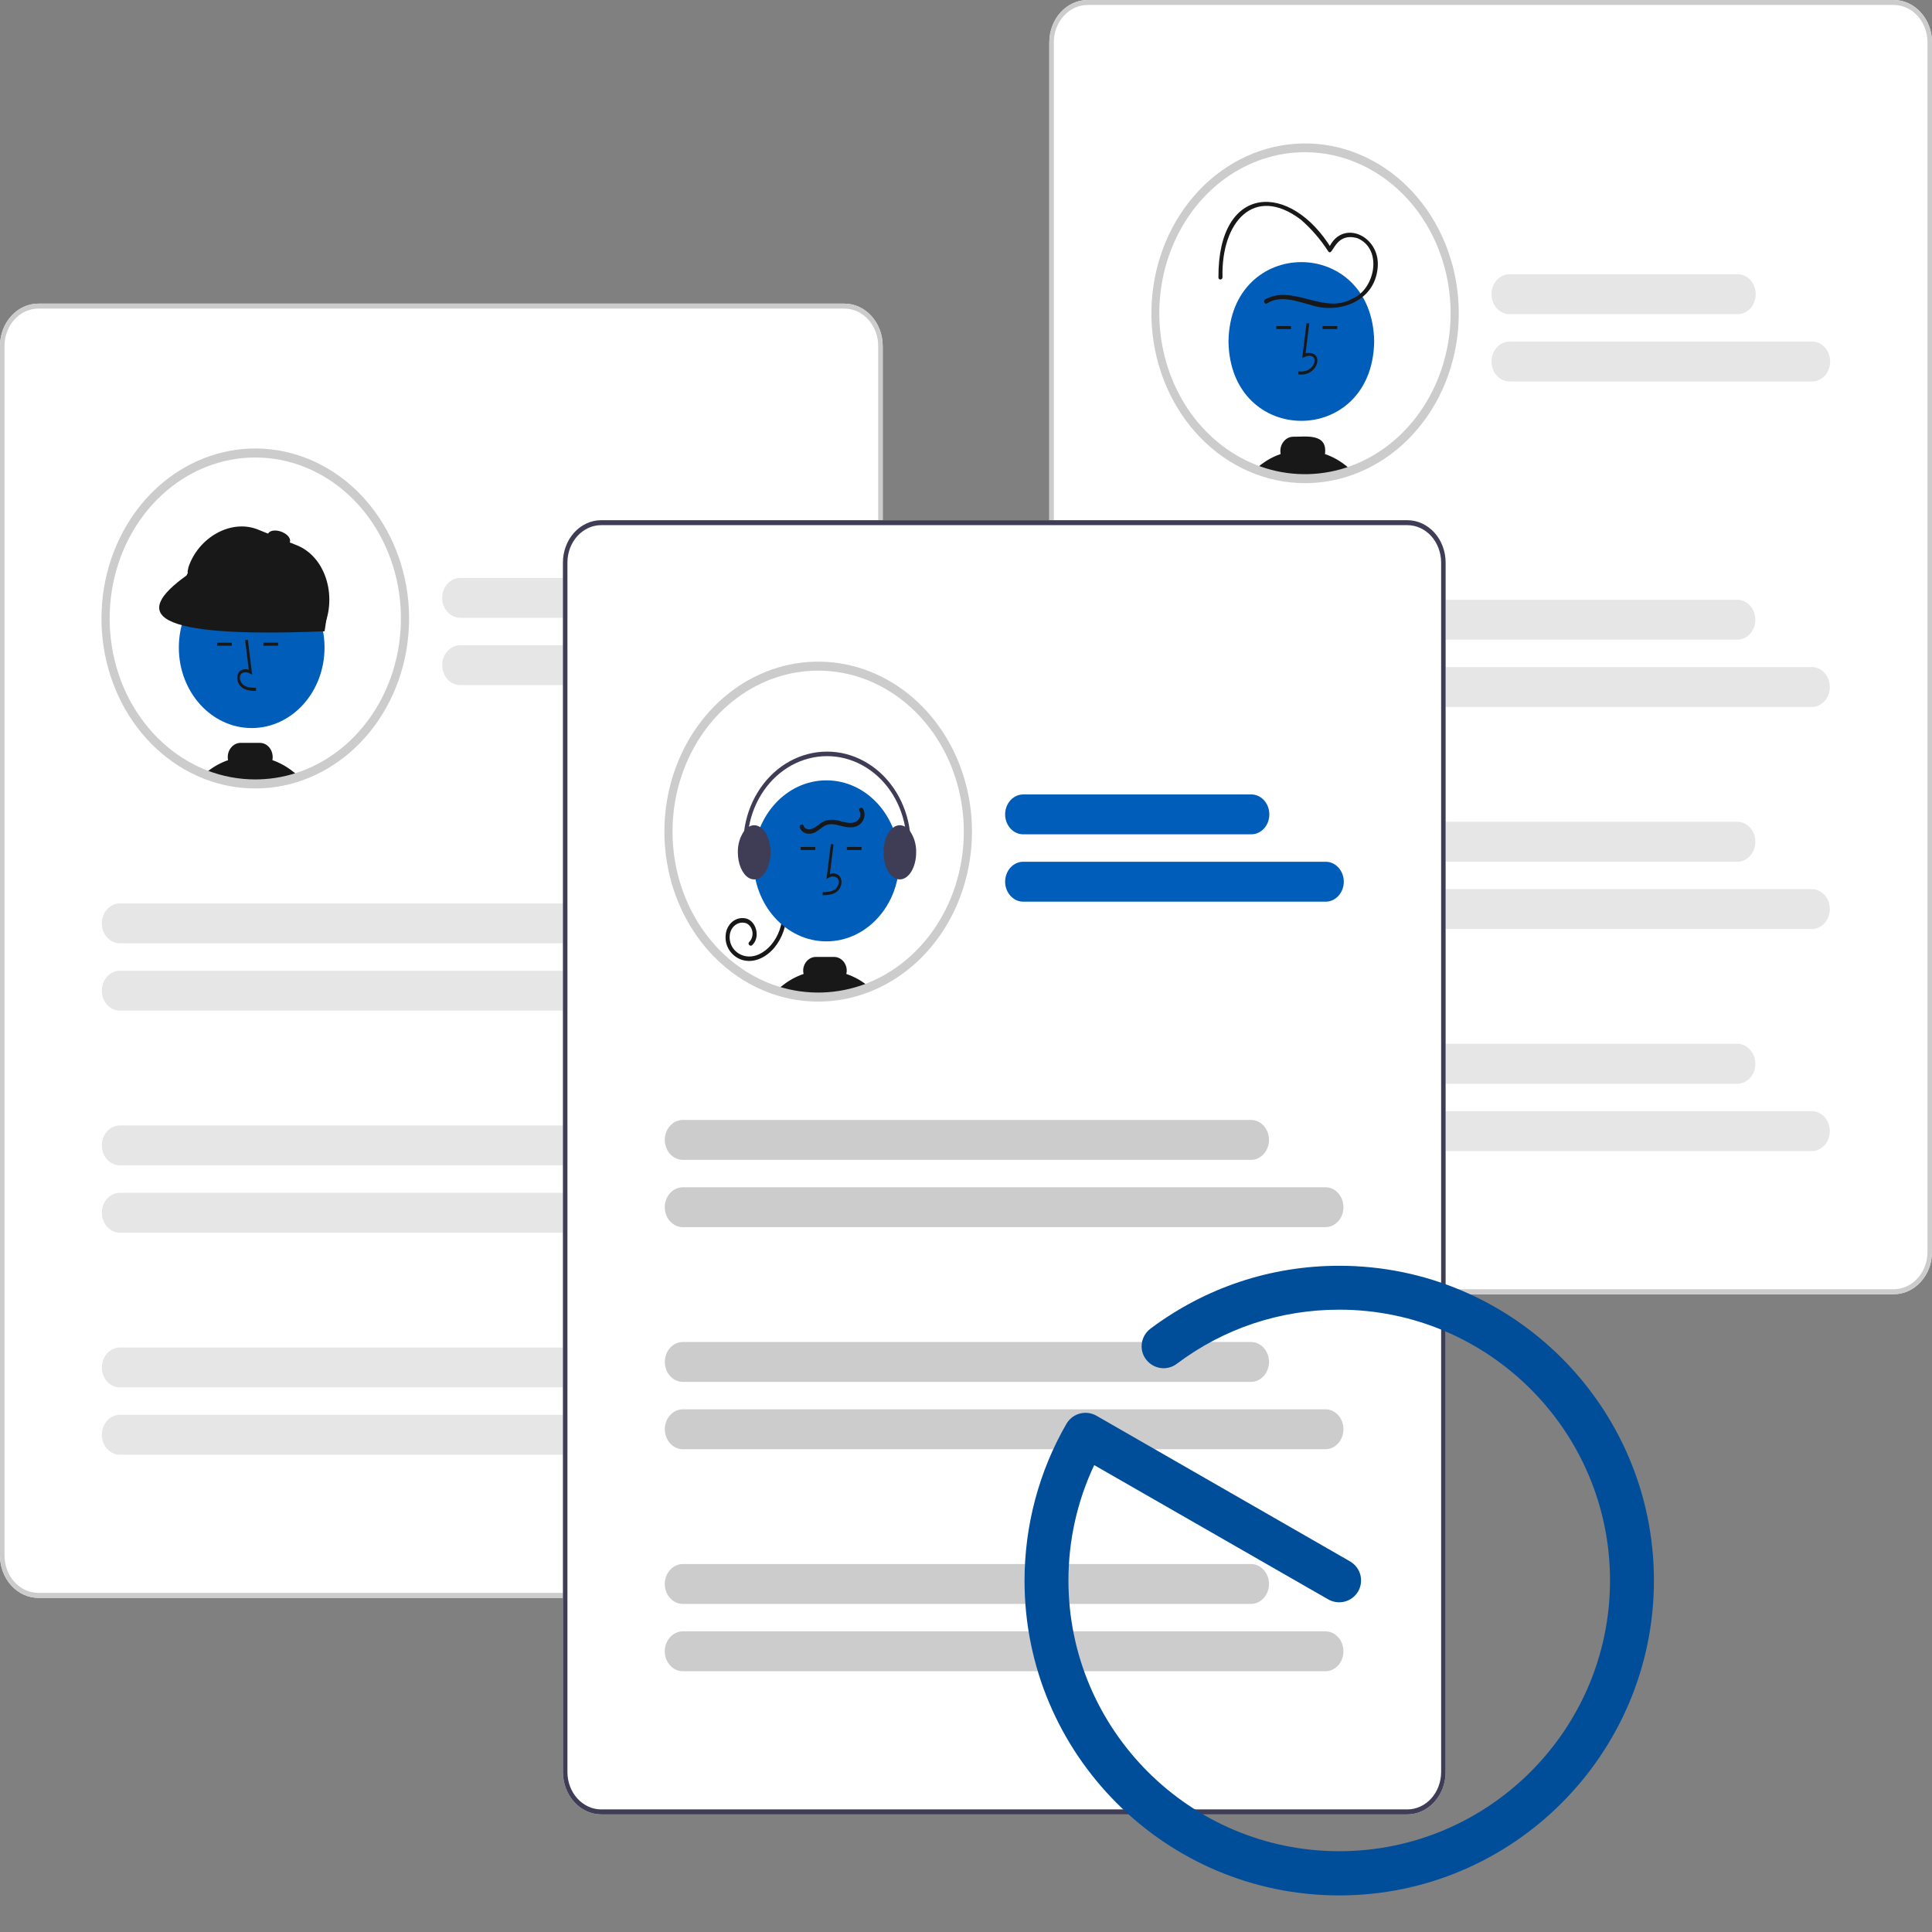 <svg width="44" height="44" viewBox="0 0 44 44" fill="none" xmlns="http://www.w3.org/2000/svg">
<rect x="0" y="0" width="44" height="44" fill="#808080" stroke="none"/>
<g clip-path="url(#clip0_384_2236)">
<path d="M19.231 36.39H0.872C0.641 36.39 0.419 36.288 0.256 36.107C0.092 35.927 0 35.682 0 35.426V7.879C0 7.623 0.092 7.378 0.256 7.198C0.419 7.017 0.641 6.915 0.872 6.915H19.231C19.462 6.915 19.683 7.017 19.847 7.198C20.01 7.378 20.102 7.623 20.103 7.879V35.426C20.102 35.682 20.01 35.927 19.847 36.107C19.683 36.288 19.462 36.39 19.231 36.39Z" fill="white"/>
<path d="M9.224 14.085C9.224 14.88 8.996 15.656 8.573 16.299C8.15 16.943 7.554 17.423 6.87 17.669C6.849 17.677 6.829 17.684 6.808 17.691C6.719 17.721 6.629 17.747 6.538 17.768C6.372 17.808 6.204 17.834 6.035 17.846C5.962 17.851 5.888 17.854 5.814 17.854C5.43 17.854 5.049 17.783 4.686 17.643C4.676 17.639 4.665 17.634 4.655 17.63C4.068 17.396 3.55 16.988 3.159 16.451C2.767 15.914 2.516 15.268 2.433 14.584C2.351 13.9 2.439 13.205 2.69 12.573C2.94 11.941 3.343 11.397 3.854 11C4.365 10.604 4.964 10.37 5.587 10.324C6.21 10.278 6.832 10.422 7.386 10.741C7.94 11.059 8.404 11.539 8.728 12.129C9.052 12.718 9.224 13.395 9.224 14.085Z" fill="white"/>
<path d="M5.732 16.581C6.648 16.581 7.391 15.761 7.391 14.748C7.391 13.735 6.648 12.914 5.732 12.914C4.816 12.914 4.073 13.735 4.073 14.748C4.073 15.761 4.816 16.581 5.732 16.581Z" fill="#005DB9"/>
<path d="M5.829 15.736L5.831 15.667C5.715 15.664 5.614 15.656 5.537 15.594C5.516 15.576 5.498 15.552 5.485 15.525C5.472 15.499 5.465 15.469 5.463 15.439C5.462 15.421 5.465 15.402 5.471 15.385C5.477 15.368 5.487 15.352 5.499 15.34C5.528 15.32 5.561 15.31 5.595 15.31C5.629 15.309 5.662 15.319 5.691 15.338L5.742 15.364L5.644 14.569L5.583 14.579L5.666 15.255C5.632 15.241 5.595 15.236 5.559 15.242C5.523 15.248 5.488 15.263 5.459 15.287C5.439 15.306 5.424 15.33 5.414 15.357C5.404 15.384 5.4 15.412 5.402 15.441C5.403 15.482 5.413 15.522 5.43 15.557C5.447 15.594 5.471 15.625 5.501 15.649C5.599 15.729 5.726 15.733 5.829 15.736Z" fill="#181819"/>
<path d="M5.279 14.637H4.945V14.706H5.279V14.637Z" fill="#181819"/>
<path d="M6.333 14.637H5.999V14.706H6.333V14.637Z" fill="#181819"/>
<path d="M6.203 17.311C6.208 17.289 6.21 17.266 6.21 17.243C6.21 17.157 6.179 17.074 6.124 17.013C6.069 16.952 5.994 16.918 5.916 16.918H5.482C5.404 16.918 5.329 16.952 5.274 17.013C5.218 17.074 5.187 17.157 5.187 17.243C5.187 17.266 5.19 17.289 5.194 17.312C5.03 17.369 4.875 17.454 4.735 17.563C4.708 17.584 4.681 17.607 4.655 17.63C4.665 17.634 4.676 17.638 4.686 17.642C5.049 17.783 5.43 17.854 5.814 17.854C5.888 17.854 5.962 17.851 6.035 17.845C6.204 17.834 6.372 17.808 6.538 17.768C6.629 17.746 6.719 17.721 6.808 17.691C6.633 17.519 6.427 17.39 6.203 17.311Z" fill="#181819"/>
<path d="M6.148 17.802C6.107 17.805 6.069 17.82 6.035 17.845C6.204 17.834 6.372 17.808 6.538 17.768L6.148 17.802Z" fill="#181819"/>
<path d="M7.237 14.313L4.355 13.147C4.324 13.135 4.299 13.109 4.285 13.076C4.271 13.043 4.27 13.006 4.281 12.972L4.291 12.921C4.516 12.24 5.262 11.812 5.877 12.061L6.764 12.42C7.379 12.669 7.647 13.474 7.421 14.154L7.396 14.231C7.385 14.265 7.361 14.293 7.332 14.308C7.302 14.323 7.268 14.325 7.237 14.313Z" fill="#181819"/>
<path d="M7.392 14.377C3.375 14.541 3.024 13.983 4.248 13.106L4.508 12.578L7.483 13.777L7.392 14.377Z" fill="#181819"/>
<path d="M6.604 12.336C6.627 12.254 6.532 12.151 6.392 12.104C6.253 12.058 6.122 12.087 6.1 12.168C6.077 12.25 6.172 12.354 6.312 12.4C6.451 12.446 6.582 12.418 6.604 12.336Z" fill="#181819"/>
<path d="M5.814 17.956C5.419 17.957 5.028 17.884 4.656 17.74L4.623 17.727C3.844 17.415 3.189 16.808 2.776 16.014C2.363 15.219 2.219 14.289 2.368 13.387C2.518 12.486 2.952 11.672 3.593 11.091C4.234 10.511 5.041 10.2 5.87 10.214C6.699 10.229 7.496 10.568 8.12 11.171C8.744 11.775 9.154 12.603 9.278 13.509C9.401 14.415 9.23 15.341 8.794 16.12C8.358 16.9 7.687 17.483 6.898 17.767C6.876 17.775 6.856 17.782 6.835 17.789C6.747 17.819 6.653 17.846 6.558 17.869C6.388 17.91 6.215 17.936 6.041 17.948C5.967 17.954 5.89 17.956 5.814 17.956ZM5.814 10.419C5.033 10.419 4.278 10.723 3.68 11.278C3.083 11.833 2.681 12.603 2.547 13.453C2.412 14.303 2.553 15.178 2.944 15.924C3.336 16.67 3.953 17.24 4.687 17.534L4.717 17.546C5.07 17.682 5.44 17.751 5.814 17.751C5.886 17.751 5.958 17.748 6.029 17.743C6.194 17.732 6.357 17.706 6.518 17.668C6.609 17.646 6.697 17.621 6.781 17.592C6.801 17.585 6.821 17.578 6.841 17.572C7.592 17.301 8.23 16.744 8.643 15.999C9.055 15.255 9.213 14.373 9.09 13.511C8.966 12.649 8.568 11.864 7.968 11.297C7.367 10.73 6.603 10.419 5.814 10.419Z" fill="#CCCCCC"/>
<path d="M19.231 36.39H0.872C0.641 36.39 0.419 36.288 0.256 36.107C0.092 35.927 0 35.682 0 35.426V7.879C0 7.623 0.092 7.378 0.256 7.198C0.419 7.017 0.641 6.915 0.872 6.915H19.231C19.462 6.915 19.683 7.017 19.847 7.198C20.01 7.378 20.102 7.623 20.103 7.879V35.426C20.102 35.682 20.01 35.927 19.847 36.107C19.683 36.288 19.462 36.39 19.231 36.39ZM0.872 7.028C0.668 7.029 0.472 7.118 0.328 7.278C0.184 7.437 0.103 7.653 0.103 7.879V35.426C0.103 35.652 0.184 35.868 0.328 36.027C0.472 36.187 0.668 36.276 0.872 36.277H19.231C19.435 36.276 19.63 36.187 19.774 36.027C19.919 35.868 20 35.652 20 35.426V7.879C20 7.653 19.919 7.437 19.774 7.278C19.63 7.118 19.435 7.029 19.231 7.028H0.872Z" fill="#CCCCCC"/>
<path d="M15.677 14.07H10.482C10.373 14.07 10.268 14.022 10.191 13.937C10.114 13.852 10.071 13.736 10.071 13.616C10.071 13.495 10.114 13.38 10.191 13.295C10.268 13.21 10.373 13.162 10.482 13.162H15.677C15.731 13.162 15.784 13.173 15.834 13.196C15.884 13.219 15.929 13.252 15.968 13.294C16.006 13.337 16.036 13.387 16.057 13.442C16.078 13.497 16.088 13.556 16.088 13.616C16.088 13.676 16.078 13.735 16.057 13.79C16.036 13.845 16.006 13.895 15.968 13.937C15.929 13.979 15.884 14.013 15.834 14.036C15.784 14.059 15.731 14.07 15.677 14.07Z" fill="#E6E6E6"/>
<path d="M17.372 15.603H10.482C10.373 15.603 10.268 15.555 10.191 15.47C10.114 15.385 10.071 15.27 10.071 15.149C10.071 15.029 10.114 14.913 10.191 14.828C10.268 14.743 10.373 14.695 10.482 14.695H17.372C17.481 14.695 17.585 14.743 17.662 14.828C17.739 14.913 17.782 15.029 17.782 15.149C17.782 15.27 17.739 15.385 17.662 15.47C17.585 15.555 17.481 15.603 17.372 15.603Z" fill="#E6E6E6"/>
<path d="M15.669 21.483H2.731C2.677 21.483 2.623 21.472 2.573 21.449C2.523 21.426 2.478 21.393 2.44 21.35C2.401 21.308 2.371 21.258 2.35 21.203C2.33 21.148 2.319 21.089 2.319 21.029C2.319 20.969 2.33 20.91 2.35 20.855C2.371 20.8 2.401 20.75 2.44 20.708C2.478 20.665 2.523 20.632 2.573 20.609C2.623 20.586 2.677 20.575 2.731 20.575H15.669C15.778 20.575 15.882 20.623 15.959 20.708C16.036 20.793 16.08 20.909 16.08 21.029C16.08 21.149 16.036 21.265 15.959 21.35C15.882 21.435 15.778 21.483 15.669 21.483Z" fill="#E6E6E6"/>
<path d="M17.364 23.016H2.731C2.677 23.017 2.623 23.005 2.573 22.982C2.523 22.959 2.478 22.926 2.44 22.884C2.401 22.841 2.371 22.791 2.35 22.736C2.33 22.681 2.319 22.622 2.319 22.562C2.319 22.503 2.33 22.443 2.35 22.388C2.371 22.333 2.401 22.283 2.44 22.241C2.478 22.199 2.523 22.165 2.573 22.142C2.623 22.119 2.677 22.108 2.731 22.108H17.364C17.418 22.108 17.472 22.119 17.522 22.142C17.572 22.165 17.617 22.199 17.655 22.241C17.694 22.283 17.724 22.333 17.745 22.388C17.765 22.443 17.776 22.503 17.776 22.562C17.776 22.622 17.765 22.681 17.745 22.736C17.724 22.791 17.694 22.841 17.655 22.884C17.617 22.926 17.572 22.959 17.522 22.982C17.472 23.005 17.418 23.017 17.364 23.016Z" fill="#E6E6E6"/>
<path d="M15.669 26.54H2.731C2.622 26.54 2.517 26.492 2.44 26.407C2.363 26.322 2.32 26.207 2.32 26.086C2.32 25.966 2.363 25.85 2.44 25.765C2.517 25.68 2.622 25.632 2.731 25.632H15.669C15.778 25.632 15.883 25.68 15.96 25.765C16.037 25.85 16.08 25.966 16.08 26.086C16.08 26.207 16.037 26.322 15.96 26.407C15.883 26.492 15.778 26.54 15.669 26.54Z" fill="#E6E6E6"/>
<path d="M17.364 28.073H2.731C2.622 28.073 2.517 28.025 2.44 27.94C2.363 27.855 2.32 27.739 2.32 27.619C2.32 27.498 2.363 27.383 2.44 27.298C2.517 27.212 2.622 27.165 2.731 27.165H17.364C17.473 27.165 17.578 27.212 17.655 27.298C17.732 27.383 17.775 27.498 17.775 27.619C17.775 27.739 17.732 27.855 17.655 27.94C17.578 28.025 17.473 28.073 17.364 28.073Z" fill="#E6E6E6"/>
<path d="M15.669 31.597H2.731C2.622 31.597 2.517 31.549 2.44 31.464C2.363 31.379 2.32 31.263 2.32 31.143C2.32 31.022 2.363 30.907 2.44 30.822C2.517 30.736 2.622 30.689 2.731 30.689H15.669C15.778 30.689 15.883 30.736 15.96 30.822C16.037 30.907 16.08 31.022 16.08 31.143C16.08 31.263 16.037 31.379 15.96 31.464C15.883 31.549 15.778 31.597 15.669 31.597Z" fill="#E6E6E6"/>
<path d="M17.364 33.13H2.731C2.622 33.13 2.517 33.082 2.44 32.997C2.363 32.912 2.32 32.796 2.32 32.676C2.32 32.556 2.363 32.44 2.44 32.355C2.517 32.27 2.622 32.222 2.731 32.222H17.364C17.473 32.222 17.578 32.27 17.655 32.355C17.732 32.44 17.775 32.556 17.775 32.676C17.775 32.796 17.732 32.912 17.655 32.997C17.578 33.082 17.473 33.13 17.364 33.13Z" fill="#E6E6E6"/>
<path d="M43.128 29.475L24.769 29.475C24.538 29.475 24.317 29.373 24.153 29.192C23.99 29.012 23.898 28.767 23.897 28.511L23.897 0.964C23.898 0.708 23.99 0.463 24.153 0.283C24.317 0.102 24.538 0 24.769 1.59484e-05L43.128 0C43.359 0 43.581 0.102 43.744 0.283C43.908 0.463 44 0.708 44 0.964L44 28.511C44 28.767 43.908 29.012 43.744 29.192C43.581 29.373 43.359 29.475 43.128 29.475Z" fill="white"/>
<path d="M43.128 29.475L24.769 29.475C24.538 29.475 24.317 29.373 24.153 29.192C23.99 29.012 23.898 28.767 23.897 28.511L23.897 0.964C23.898 0.708 23.99 0.463 24.153 0.283C24.317 0.102 24.538 0 24.769 1.59484e-05L43.128 0C43.359 0 43.581 0.102 43.744 0.283C43.908 0.463 44 0.708 44 0.964L44 28.511C44 28.767 43.908 29.012 43.744 29.192C43.581 29.373 43.359 29.475 43.128 29.475ZM24.769 0.113C24.565 0.114 24.37 0.203 24.226 0.363C24.081 0.522 24 0.738 24 0.964L24 28.511C24 28.737 24.081 28.953 24.226 29.112C24.37 29.272 24.565 29.361 24.769 29.362L43.128 29.362C43.332 29.361 43.528 29.272 43.672 29.112C43.816 28.953 43.897 28.737 43.897 28.511L43.897 0.964C43.897 0.738 43.816 0.522 43.672 0.363C43.528 0.203 43.332 0.114 43.128 0.113L24.769 0.113Z" fill="#CCCCCC"/>
<path d="M33.13 7.132C33.13 7.877 32.93 8.606 32.555 9.226C32.18 9.845 31.648 10.329 31.025 10.614C30.402 10.899 29.716 10.974 29.055 10.828C28.393 10.683 27.786 10.324 27.309 9.797C26.832 9.27 26.507 8.598 26.375 7.867C26.244 7.136 26.311 6.378 26.57 5.689C26.828 5.001 27.265 4.412 27.825 3.998C28.386 3.584 29.046 3.363 29.72 3.363C30.624 3.363 31.491 3.76 32.131 4.467C32.77 5.174 33.129 6.132 33.13 7.132Z" fill="white"/>
<path d="M31.296 7.777C31.259 10.187 28.015 10.187 27.978 7.777C28.015 5.367 31.259 5.367 31.296 7.777Z" fill="#005DB9"/>
<path d="M29.571 8.525L29.569 8.456C29.997 8.519 30.089 7.934 29.658 8.153L29.756 7.358L29.817 7.368L29.734 8.044C30.188 7.969 30.02 8.593 29.571 8.525Z" fill="#181819"/>
<path d="M30.455 7.426H30.121V7.494H30.455V7.426Z" fill="#181819"/>
<path d="M29.401 7.426H29.067V7.494H29.401V7.426Z" fill="#181819"/>
<path d="M30.175 10.341C30.24 9.855 29.725 9.951 29.453 9.946C29.409 9.946 29.366 9.957 29.326 9.978C29.287 9.999 29.252 10.03 29.225 10.067C29.197 10.105 29.177 10.149 29.167 10.196C29.157 10.244 29.157 10.293 29.166 10.34C28.955 10.412 28.76 10.531 28.592 10.69C29.298 10.962 30.065 10.971 30.776 10.716C30.602 10.544 30.397 10.416 30.175 10.341Z" fill="#181819"/>
<path d="M28.857 6.909C29.164 6.713 29.537 6.864 29.855 6.946C30.457 7.151 31.302 6.894 31.375 6.101C31.452 5.363 30.539 4.952 30.247 5.686L30.332 5.674C29.385 4.119 27.738 4.178 27.749 6.316C27.746 6.382 27.839 6.382 27.842 6.316C27.808 5.056 28.562 4.195 29.628 5.004C29.866 5.211 30.076 5.454 30.251 5.726C30.363 5.863 30.387 5.271 30.918 5.426C31.503 5.677 31.312 6.602 30.789 6.806C30.143 7.17 29.444 6.463 28.81 6.821C28.8 6.828 28.792 6.839 28.79 6.852C28.787 6.865 28.788 6.879 28.795 6.89C28.801 6.902 28.811 6.91 28.822 6.914C28.834 6.917 28.846 6.916 28.857 6.909Z" fill="#181819"/>
<path d="M29.72 11.004C28.839 11.003 27.991 10.635 27.345 9.974C26.699 9.313 26.302 8.407 26.233 7.436C26.165 6.466 26.43 5.503 26.975 4.739C27.521 3.975 28.307 3.466 29.177 3.314C30.047 3.162 30.936 3.378 31.668 3.919C32.4 4.46 32.921 5.286 33.126 6.233C33.332 7.179 33.207 8.176 32.776 9.026C32.346 9.875 31.642 10.513 30.804 10.814C30.454 10.94 30.088 11.004 29.72 11.004ZM29.72 3.466C29.064 3.466 28.422 3.681 27.877 4.083C27.331 4.486 26.906 5.059 26.655 5.729C26.404 6.399 26.338 7.136 26.466 7.848C26.594 8.559 26.91 9.212 27.374 9.725C27.838 10.238 28.429 10.587 29.072 10.729C29.716 10.87 30.383 10.797 30.989 10.52C31.595 10.242 32.113 9.772 32.478 9.169C32.842 8.566 33.037 7.857 33.037 7.132C33.036 6.16 32.686 5.228 32.064 4.541C31.442 3.853 30.599 3.467 29.72 3.466Z" fill="#CCCCCC"/>
<path d="M39.574 7.155L34.379 7.155C34.27 7.155 34.166 7.107 34.089 7.022C34.011 6.936 33.968 6.821 33.968 6.7C33.968 6.58 34.011 6.464 34.089 6.379C34.166 6.294 34.27 6.246 34.379 6.246L39.574 6.246C39.683 6.246 39.788 6.294 39.865 6.379C39.942 6.464 39.985 6.58 39.985 6.7C39.985 6.821 39.942 6.936 39.865 7.022C39.788 7.107 39.683 7.155 39.574 7.155Z" fill="#E6E6E6"/>
<path d="M41.269 8.688L34.379 8.688C34.325 8.688 34.272 8.676 34.222 8.653C34.172 8.631 34.126 8.597 34.088 8.555C34.05 8.513 34.02 8.463 33.999 8.408C33.978 8.352 33.968 8.293 33.968 8.234C33.968 8.174 33.978 8.115 33.999 8.06C34.02 8.004 34.05 7.954 34.088 7.912C34.126 7.87 34.172 7.837 34.222 7.814C34.272 7.791 34.325 7.779 34.379 7.779L41.269 7.779C41.378 7.779 41.483 7.827 41.56 7.912C41.637 7.998 41.68 8.113 41.68 8.234C41.68 8.354 41.637 8.47 41.56 8.555C41.483 8.64 41.378 8.688 41.269 8.688Z" fill="#E6E6E6"/>
<path d="M39.567 14.568L26.628 14.568C26.519 14.568 26.415 14.52 26.338 14.435C26.261 14.35 26.218 14.234 26.218 14.114C26.218 13.994 26.261 13.878 26.338 13.793C26.415 13.708 26.519 13.66 26.628 13.66L39.567 13.66C39.676 13.66 39.78 13.707 39.857 13.793C39.934 13.878 39.977 13.993 39.977 14.114C39.977 14.234 39.934 14.35 39.857 14.435C39.78 14.52 39.676 14.568 39.567 14.568Z" fill="#E6E6E6"/>
<path d="M41.262 16.101L26.628 16.101C26.574 16.101 26.52 16.089 26.471 16.067C26.421 16.044 26.375 16.01 26.337 15.968C26.299 15.926 26.268 15.876 26.248 15.821C26.227 15.765 26.216 15.706 26.216 15.647C26.216 15.587 26.227 15.528 26.248 15.473C26.268 15.418 26.299 15.367 26.337 15.325C26.375 15.283 26.421 15.25 26.471 15.227C26.52 15.204 26.574 15.192 26.628 15.192L41.262 15.192C41.371 15.192 41.475 15.24 41.553 15.325C41.63 15.411 41.673 15.526 41.673 15.647C41.673 15.767 41.63 15.883 41.553 15.968C41.475 16.053 41.371 16.101 41.262 16.101Z" fill="#E6E6E6"/>
<path d="M39.567 19.625L26.628 19.625C26.519 19.625 26.415 19.577 26.338 19.492C26.261 19.406 26.218 19.291 26.218 19.171C26.218 19.05 26.261 18.935 26.338 18.85C26.415 18.764 26.519 18.716 26.628 18.716L39.567 18.716C39.676 18.716 39.78 18.764 39.857 18.849C39.934 18.934 39.977 19.05 39.977 19.171C39.977 19.291 39.934 19.407 39.857 19.492C39.78 19.577 39.676 19.625 39.567 19.625Z" fill="#E6E6E6"/>
<path d="M41.262 21.158L26.628 21.158C26.574 21.158 26.52 21.146 26.471 21.124C26.421 21.101 26.375 21.067 26.337 21.025C26.299 20.983 26.268 20.933 26.248 20.878C26.227 20.823 26.216 20.764 26.216 20.704C26.216 20.644 26.227 20.585 26.248 20.53C26.268 20.475 26.299 20.425 26.337 20.382C26.375 20.34 26.421 20.307 26.471 20.284C26.52 20.261 26.574 20.25 26.628 20.25L41.262 20.25C41.371 20.25 41.475 20.297 41.553 20.383C41.63 20.468 41.673 20.583 41.673 20.704C41.673 20.824 41.63 20.94 41.553 21.025C41.475 21.11 41.371 21.158 41.262 21.158Z" fill="#E6E6E6"/>
<path d="M39.567 24.682L26.628 24.682C26.519 24.682 26.415 24.634 26.337 24.549C26.26 24.464 26.217 24.348 26.217 24.228C26.217 24.107 26.26 23.992 26.337 23.907C26.415 23.821 26.519 23.773 26.628 23.773L39.567 23.773C39.676 23.773 39.78 23.821 39.857 23.907C39.934 23.992 39.977 24.107 39.977 24.228C39.977 24.348 39.934 24.464 39.857 24.549C39.78 24.634 39.676 24.682 39.567 24.682Z" fill="#E6E6E6"/>
<path d="M41.262 26.215L26.628 26.215C26.519 26.215 26.415 26.167 26.337 26.082C26.26 25.996 26.217 25.881 26.217 25.76C26.217 25.64 26.26 25.524 26.337 25.439C26.415 25.354 26.519 25.306 26.628 25.306L41.262 25.306C41.371 25.306 41.475 25.354 41.553 25.439C41.63 25.524 41.673 25.64 41.673 25.76C41.673 25.881 41.63 25.996 41.553 26.082C41.475 26.167 41.371 26.215 41.262 26.215Z" fill="#E6E6E6"/>
<path d="M32.051 41.322H13.692C13.461 41.321 13.24 41.22 13.076 41.039C12.913 40.858 12.821 40.614 12.82 40.358V12.81C12.821 12.555 12.913 12.31 13.076 12.129C13.24 11.949 13.461 11.847 13.692 11.847H32.051C32.282 11.847 32.504 11.949 32.667 12.129C32.831 12.31 32.923 12.555 32.923 12.81V40.358C32.923 40.614 32.831 40.858 32.667 41.039C32.504 41.22 32.282 41.321 32.051 41.322Z" fill="white"/>
<path d="M15.223 18.938C15.223 19.434 15.311 19.926 15.483 20.384C15.655 20.842 15.908 21.258 16.226 21.608C16.253 21.637 16.28 21.666 16.308 21.695C16.474 21.866 16.655 22.019 16.849 22.151C16.886 22.176 16.923 22.2 16.961 22.224C17.157 22.346 17.364 22.446 17.578 22.523C17.614 22.536 17.652 22.549 17.689 22.561C18.369 22.776 19.093 22.754 19.761 22.496C19.774 22.491 19.787 22.486 19.799 22.481C20.386 22.245 20.902 21.836 21.293 21.298C21.683 20.761 21.933 20.115 22.015 19.431C22.096 18.747 22.006 18.052 21.755 17.421C21.504 16.79 21.101 16.247 20.59 15.851C20.079 15.456 19.48 15.223 18.857 15.178C18.235 15.132 17.613 15.277 17.059 15.595C16.506 15.914 16.042 16.393 15.718 16.983C15.395 17.573 15.223 18.249 15.223 18.938Z" fill="white"/>
<path d="M17.913 20.786C17.915 21.078 17.817 21.36 17.64 21.577C17.465 21.789 17.204 21.93 16.941 21.872C16.698 21.818 16.501 21.584 16.526 21.301C16.53 21.239 16.546 21.18 16.573 21.126C16.6 21.072 16.637 21.025 16.682 20.989C16.727 20.953 16.779 20.928 16.834 20.916C16.888 20.904 16.945 20.906 16.999 20.92C17.229 20.986 17.321 21.354 17.129 21.526C17.083 21.567 17.017 21.495 17.063 21.453C17.092 21.424 17.114 21.388 17.126 21.347C17.139 21.306 17.142 21.263 17.136 21.221C17.129 21.178 17.113 21.138 17.089 21.105C17.065 21.071 17.034 21.044 16.998 21.028C16.956 21.013 16.911 21.009 16.867 21.015C16.823 21.023 16.782 21.04 16.745 21.068C16.708 21.095 16.678 21.132 16.656 21.174C16.634 21.217 16.621 21.264 16.618 21.313C16.602 21.552 16.768 21.732 16.971 21.774C17.191 21.82 17.409 21.696 17.558 21.524C17.728 21.325 17.822 21.06 17.82 20.786C17.821 20.773 17.826 20.76 17.834 20.751C17.843 20.741 17.855 20.736 17.867 20.736C17.879 20.736 17.89 20.741 17.899 20.751C17.908 20.76 17.913 20.773 17.913 20.786Z" fill="#181819"/>
<path d="M18.821 21.439C19.738 21.439 20.48 20.618 20.48 19.606C20.48 18.593 19.738 17.772 18.821 17.772C17.905 17.772 17.162 18.593 17.162 19.606C17.162 20.618 17.905 21.439 18.821 21.439Z" fill="#005DB9"/>
<path d="M18.736 20.388L18.735 20.32C18.85 20.316 18.952 20.308 19.028 20.247C19.05 20.228 19.068 20.204 19.08 20.178C19.093 20.151 19.1 20.122 19.102 20.091C19.103 20.073 19.101 20.054 19.095 20.037C19.088 20.02 19.079 20.005 19.066 19.992C19.037 19.973 19.004 19.962 18.971 19.962C18.937 19.962 18.904 19.971 18.874 19.99L18.823 20.016L18.922 19.222L18.983 19.231L18.899 19.907C18.933 19.893 18.97 19.889 19.006 19.894C19.043 19.9 19.077 19.916 19.106 19.94C19.126 19.959 19.141 19.983 19.151 20.009C19.161 20.036 19.166 20.065 19.164 20.094C19.162 20.134 19.152 20.174 19.135 20.21C19.118 20.246 19.094 20.277 19.065 20.302C18.966 20.381 18.839 20.385 18.736 20.388Z" fill="#181819"/>
<path d="M19.621 19.289H19.287V19.358H19.621V19.289Z" fill="#181819"/>
<path d="M18.567 19.289H18.233V19.358H18.567V19.289Z" fill="#181819"/>
<path d="M17.689 22.561C18.369 22.776 19.093 22.754 19.761 22.497C19.774 22.491 19.787 22.486 19.799 22.481C19.642 22.347 19.464 22.245 19.274 22.181C19.288 22.128 19.287 22.073 19.273 22.02C19.255 21.953 19.217 21.895 19.166 21.854C19.115 21.813 19.053 21.792 18.99 21.793H18.586C18.523 21.792 18.461 21.813 18.41 21.854C18.359 21.895 18.321 21.953 18.303 22.02C18.289 22.072 18.288 22.128 18.302 22.181C18.134 22.238 17.976 22.323 17.833 22.435C17.804 22.457 17.776 22.48 17.75 22.505C17.729 22.523 17.709 22.542 17.689 22.561Z" fill="#181819"/>
<path d="M20.121 19.411C20.121 19.72 20.259 19.977 20.438 20.021C20.456 20.026 20.474 20.028 20.493 20.028C20.698 20.028 20.865 19.751 20.865 19.411C20.869 19.236 20.819 19.064 20.722 18.925C20.692 18.885 20.654 18.851 20.612 18.827C20.575 18.806 20.535 18.795 20.493 18.794C20.436 18.795 20.38 18.816 20.334 18.853C20.208 18.952 20.121 19.165 20.121 19.411Z" fill="#3F3D56"/>
<path d="M16.804 19.411C16.804 19.677 16.906 19.904 17.048 19.991C17.087 20.015 17.131 20.028 17.176 20.028C17.186 20.028 17.196 20.027 17.206 20.026C17.397 20.001 17.548 19.735 17.548 19.411C17.548 19.152 17.451 18.929 17.314 18.839C17.273 18.81 17.225 18.795 17.176 18.794C17.134 18.795 17.094 18.806 17.057 18.827C17.015 18.852 16.977 18.885 16.947 18.926C16.85 19.064 16.8 19.236 16.804 19.411Z" fill="#3F3D56"/>
<path d="M17.072 19.931C17.079 19.931 17.086 19.929 17.093 19.926C17.099 19.922 17.105 19.917 17.109 19.91C17.114 19.903 17.116 19.896 17.118 19.888C17.119 19.88 17.118 19.871 17.116 19.863C17.027 19.571 17 19.261 17.038 18.955C17.075 18.65 17.176 18.358 17.332 18.103C17.488 17.847 17.695 17.635 17.937 17.483C18.18 17.33 18.451 17.242 18.729 17.224C19.007 17.206 19.285 17.259 19.542 17.379C19.799 17.5 20.027 17.684 20.209 17.917C20.391 18.151 20.521 18.428 20.591 18.726C20.66 19.025 20.666 19.337 20.609 19.638C20.606 19.652 20.609 19.666 20.615 19.677C20.622 19.688 20.633 19.696 20.645 19.699C20.657 19.702 20.669 19.699 20.68 19.692C20.69 19.684 20.697 19.673 20.7 19.66C20.76 19.342 20.754 19.014 20.681 18.7C20.608 18.387 20.471 18.096 20.279 17.85C20.088 17.604 19.848 17.411 19.578 17.284C19.309 17.158 19.016 17.102 18.723 17.121C18.431 17.14 18.146 17.233 17.891 17.393C17.636 17.553 17.419 17.777 17.255 18.045C17.09 18.314 16.985 18.62 16.945 18.941C16.906 19.262 16.934 19.589 17.027 19.896C17.031 19.907 17.037 19.915 17.044 19.922C17.052 19.928 17.062 19.931 17.072 19.931Z" fill="#3F3D56"/>
<path d="M19.655 18.418C19.682 18.467 19.694 18.526 19.687 18.584C19.681 18.642 19.657 18.695 19.619 18.736C19.529 18.847 19.385 18.854 19.26 18.833C19.12 18.81 18.972 18.738 18.83 18.787C18.71 18.828 18.623 18.949 18.498 18.98C18.387 19.007 18.254 18.971 18.215 18.84C18.196 18.777 18.286 18.75 18.304 18.813C18.33 18.897 18.439 18.896 18.501 18.872C18.601 18.835 18.678 18.743 18.776 18.699C18.894 18.659 19.019 18.66 19.136 18.7C19.247 18.728 19.375 18.769 19.486 18.717C19.568 18.679 19.633 18.559 19.574 18.47C19.539 18.416 19.62 18.365 19.655 18.418Z" fill="#181819"/>
<path d="M18.633 22.811C18.305 22.811 17.979 22.76 17.664 22.66C17.627 22.648 17.588 22.635 17.549 22.621C17.329 22.542 17.117 22.439 16.916 22.314C16.878 22.29 16.84 22.266 16.8 22.238C16.601 22.103 16.415 21.946 16.244 21.77C16.216 21.741 16.188 21.711 16.161 21.681C15.624 21.09 15.275 20.321 15.167 19.492C15.059 18.662 15.197 17.817 15.561 17.081C15.925 16.346 16.495 15.761 17.185 15.415C17.876 15.068 18.649 14.979 19.389 15.159C20.13 15.34 20.797 15.782 21.291 16.418C21.785 17.053 22.079 17.849 22.129 18.685C22.178 19.522 21.981 20.353 21.567 21.055C21.153 21.757 20.544 22.291 19.831 22.578C19.819 22.583 19.805 22.588 19.792 22.593C19.42 22.738 19.028 22.811 18.633 22.811ZM18.633 15.273C17.977 15.273 17.335 15.488 16.79 15.891C16.244 16.295 15.819 16.868 15.568 17.539C15.317 18.209 15.252 18.947 15.381 19.658C15.51 20.37 15.827 21.023 16.292 21.535C16.317 21.564 16.344 21.592 16.371 21.62C16.533 21.787 16.709 21.935 16.898 22.063C16.935 22.089 16.971 22.113 17.007 22.135C17.197 22.253 17.398 22.351 17.606 22.426C17.643 22.439 17.679 22.451 17.715 22.462C18.376 22.672 19.08 22.65 19.73 22.4L19.768 22.385C20.5 22.09 21.116 21.519 21.506 20.773C21.896 20.026 22.035 19.152 21.9 18.303C21.764 17.454 21.363 16.685 20.765 16.131C20.168 15.576 19.413 15.273 18.633 15.273Z" fill="#CCCCCC"/>
<path d="M32.051 41.322H13.692C13.461 41.321 13.24 41.22 13.076 41.039C12.913 40.858 12.821 40.614 12.82 40.358V12.81C12.821 12.555 12.913 12.31 13.076 12.129C13.24 11.949 13.461 11.847 13.692 11.847H32.051C32.282 11.847 32.504 11.949 32.667 12.129C32.831 12.31 32.923 12.555 32.923 12.81V40.358C32.923 40.614 32.831 40.858 32.667 41.039C32.504 41.22 32.282 41.321 32.051 41.322ZM13.692 11.96C13.488 11.96 13.293 12.05 13.149 12.209C13.004 12.369 12.923 12.585 12.923 12.81V40.358C12.923 40.583 13.004 40.8 13.149 40.959C13.293 41.118 13.488 41.208 13.692 41.208H32.051C32.255 41.208 32.451 41.118 32.595 40.959C32.739 40.8 32.82 40.583 32.821 40.358V12.81C32.82 12.585 32.739 12.369 32.595 12.209C32.451 12.05 32.255 11.96 32.051 11.96H13.692Z" fill="#3F3D56"/>
<path d="M28.497 19.001H23.302C23.193 19.001 23.089 18.953 23.012 18.868C22.935 18.783 22.891 18.668 22.891 18.547C22.891 18.427 22.935 18.311 23.012 18.226C23.089 18.141 23.193 18.093 23.302 18.093H28.497C28.606 18.093 28.711 18.141 28.788 18.226C28.865 18.311 28.908 18.427 28.908 18.547C28.908 18.668 28.865 18.783 28.788 18.868C28.711 18.953 28.606 19.001 28.497 19.001Z" fill="#005DB9"/>
<path d="M30.192 20.535H23.302C23.193 20.535 23.089 20.487 23.012 20.401C22.935 20.316 22.891 20.201 22.891 20.08C22.891 19.96 22.935 19.844 23.012 19.759C23.089 19.674 23.193 19.626 23.302 19.626H30.192C30.302 19.626 30.406 19.674 30.483 19.759C30.56 19.844 30.604 19.96 30.604 20.08C30.604 20.201 30.56 20.316 30.483 20.401C30.406 20.487 30.302 20.535 30.192 20.535Z" fill="#005DB9"/>
<path d="M28.49 26.415H15.551C15.442 26.415 15.338 26.367 15.261 26.282C15.183 26.197 15.14 26.081 15.14 25.961C15.14 25.84 15.183 25.725 15.261 25.639C15.338 25.554 15.442 25.506 15.551 25.506H28.49C28.599 25.506 28.703 25.554 28.78 25.639C28.857 25.725 28.901 25.84 28.901 25.961C28.901 26.081 28.857 26.197 28.78 26.282C28.703 26.367 28.599 26.415 28.49 26.415Z" fill="#CCCCCC"/>
<path d="M30.185 27.948H15.551C15.442 27.948 15.338 27.9 15.261 27.814C15.183 27.729 15.14 27.614 15.14 27.493C15.14 27.373 15.183 27.257 15.261 27.172C15.338 27.087 15.442 27.039 15.551 27.039H30.185C30.294 27.039 30.398 27.087 30.476 27.172C30.553 27.257 30.596 27.373 30.596 27.493C30.596 27.614 30.553 27.729 30.476 27.814C30.398 27.9 30.294 27.948 30.185 27.948Z" fill="#CCCCCC"/>
<path d="M28.49 31.471H15.551C15.442 31.471 15.338 31.423 15.261 31.338C15.184 31.253 15.141 31.138 15.141 31.017C15.141 30.897 15.184 30.781 15.261 30.696C15.338 30.611 15.442 30.563 15.551 30.563H28.49C28.599 30.563 28.703 30.611 28.78 30.696C28.857 30.781 28.901 30.897 28.901 31.017C28.901 31.138 28.857 31.253 28.78 31.338C28.703 31.424 28.599 31.471 28.49 31.471Z" fill="#CCCCCC"/>
<path d="M30.185 33.005H15.551C15.442 33.005 15.338 32.957 15.261 32.871C15.184 32.786 15.141 32.671 15.141 32.55C15.141 32.43 15.184 32.315 15.261 32.229C15.338 32.144 15.442 32.096 15.551 32.096H30.185C30.294 32.096 30.398 32.144 30.476 32.229C30.553 32.314 30.596 32.43 30.596 32.55C30.596 32.671 30.553 32.786 30.476 32.872C30.398 32.957 30.294 33.005 30.185 33.005Z" fill="#CCCCCC"/>
<path d="M28.49 36.528H15.551C15.442 36.528 15.338 36.48 15.261 36.395C15.183 36.31 15.14 36.194 15.14 36.074C15.14 35.953 15.183 35.838 15.261 35.753C15.338 35.667 15.442 35.62 15.551 35.62H28.49C28.599 35.62 28.703 35.667 28.78 35.753C28.857 35.838 28.901 35.953 28.901 36.074C28.901 36.194 28.857 36.31 28.78 36.395C28.703 36.48 28.599 36.528 28.49 36.528Z" fill="#CCCCCC"/>
<path d="M30.185 38.061H15.551C15.442 38.061 15.338 38.014 15.261 37.928C15.183 37.843 15.14 37.728 15.14 37.607C15.14 37.487 15.183 37.371 15.261 37.286C15.338 37.201 15.442 37.153 15.551 37.153H30.185C30.294 37.153 30.398 37.201 30.476 37.286C30.553 37.371 30.596 37.487 30.596 37.607C30.596 37.728 30.553 37.843 30.476 37.928C30.398 38.014 30.294 38.061 30.185 38.061Z" fill="#CCCCCC"/>
<path d="M30.5 43.167C26.547 43.167 23.333 39.953 23.333 36C23.333 34.747 23.66 33.513 24.287 32.427C24.427 32.187 24.727 32.107 24.967 32.24L30.747 35.56C30.987 35.7 31.067 36 30.933 36.24C30.793 36.48 30.493 36.56 30.253 36.427L24.92 33.367C24.533 34.187 24.333 35.08 24.333 35.993C24.333 39.393 27.1 42.16 30.5 42.16C33.9 42.16 36.667 39.393 36.667 35.993C36.667 32.593 33.9 29.827 30.5 29.827C29.153 29.827 27.873 30.253 26.8 31.06C26.58 31.227 26.267 31.18 26.1 30.96C25.933 30.74 25.98 30.427 26.2 30.26C27.447 29.327 28.933 28.827 30.5 28.827C34.453 28.827 37.667 32.04 37.667 35.993C37.667 39.947 34.453 43.167 30.5 43.167Z" fill="#004E9A"/>
</g>
<defs>
<clipPath id="clip0_384_2236">
<rect width="44" height="44" fill="white"/>
</clipPath>
</defs>
</svg>
